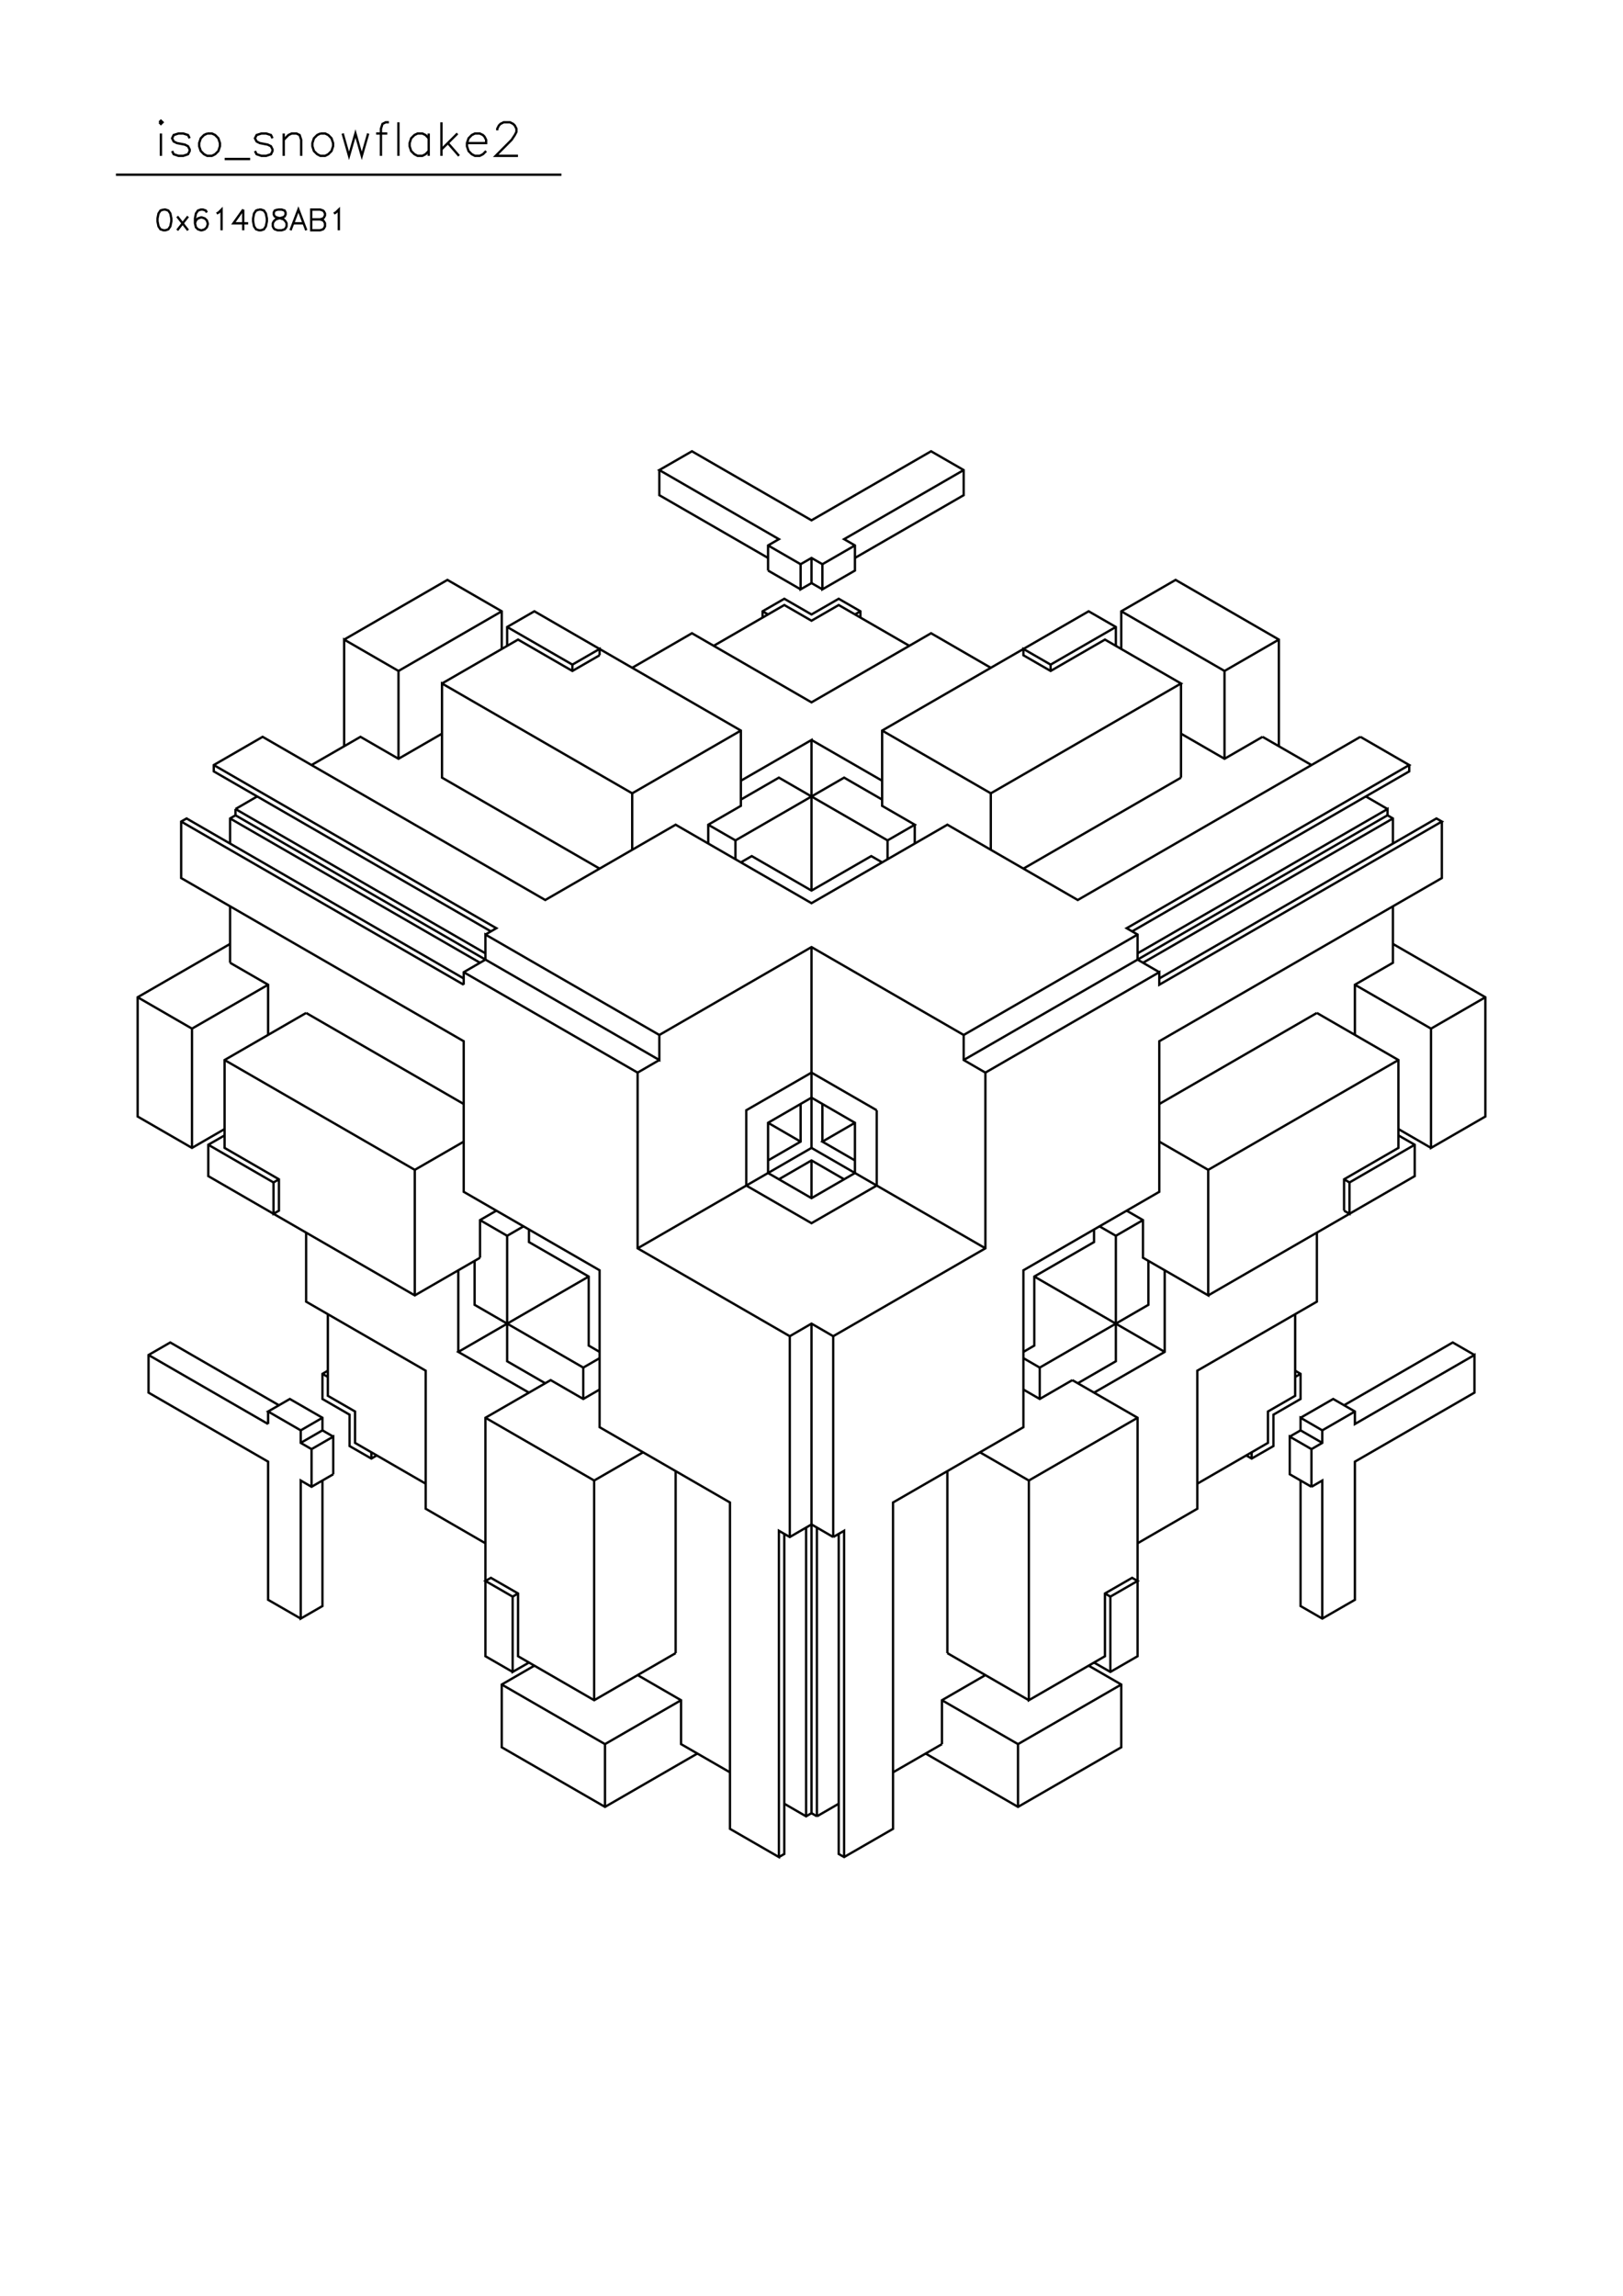<?xml version="1.0" standalone="no"?>
<svg width="21cm" height="29.7cm" version="1.1" xmlns="http://www.w3.org/2000/svg" viewBox="0.0 0.0 21 29.7">
<path d="M4.453 8.274L5.789 7.502L6.492 7.908L6.492 8.395" stroke-width="0.03" stroke="#000000" fill="none"/>
<path d="M6.562 8.355L6.562 8.111L6.914 7.908L9.586 9.451L9.586 10.425L9.164 10.669L9.164 10.912" stroke-width="0.03" stroke="#000000" fill="none"/>
<path d="M9.164 10.669L9.516 10.872L9.516 11.115" stroke-width="0.03" stroke="#000000" fill="none"/>
<path d="M9.586 11.156L9.727 11.075L10.5 11.521L11.273 11.075L11.414 11.156" stroke-width="0.03" stroke="#000000" fill="none"/>
<path d="M11.484 11.115L11.484 10.872L11.836 10.669L11.414 10.425L11.414 9.451L14.086 7.908L14.438 8.111L14.438 8.355" stroke-width="0.03" stroke="#000000" fill="none"/>
<path d="M14.508 8.395L14.508 7.908L15.211 7.502L16.547 8.274L16.547 9.654" stroke-width="0.03" stroke="#000000" fill="none"/>
<path d="M16.336 9.532L15.844 9.816L15.281 9.491" stroke-width="0.03" stroke="#000000" fill="none"/>
<path d="M15.281 10.06L13.242 11.237" stroke-width="0.03" stroke="#000000" fill="none"/>
<path d="M12.82 10.993L12.82 10.263L15.281 8.842L14.297 8.274L13.594 8.68L13.242 8.477L13.242 8.395L13.594 8.598L14.438 8.111" stroke-width="0.03" stroke="#000000" fill="none"/>
<path d="M14.508 7.908L15.844 8.68L16.547 8.274" stroke-width="0.03" stroke="#000000" fill="none"/>
<path d="M15.844 8.68L15.844 9.816" stroke-width="0.03" stroke="#000000" fill="none"/>
<path d="M16.336 9.532L16.969 9.897" stroke-width="0.03" stroke="#000000" fill="none"/>
<path d="M17.602 9.532L13.945 11.643L12.258 10.669L10.5 11.684L8.742 10.669L7.055 11.643L3.398 9.532L2.766 9.897L2.766 9.979L6.352 12.049" stroke-width="0.03" stroke="#000000" fill="none"/>
<path d="M6.281 12.09L6.422 12.008L2.766 9.897" stroke-width="0.03" stroke="#000000" fill="none"/>
<path d="M3.047 10.466L3.328 10.303" stroke-width="0.03" stroke="#000000" fill="none"/>
<path d="M3.047 10.466L3.047 10.547L8.531 13.713L8.531 13.389L10.5 12.252L12.469 13.389L12.469 13.713L12.75 13.876L15 12.577L15 12.739L18.656 10.628L18.586 10.588L15 12.658" stroke-width="0.03" stroke="#000000" fill="none"/>
<path d="M15 12.577L14.719 12.414L14.719 12.09L14.578 12.008L18.234 9.897L17.602 9.532" stroke-width="0.03" stroke="#000000" fill="none"/>
<path d="M18.234 9.897L18.234 9.979L14.648 12.049" stroke-width="0.03" stroke="#000000" fill="none"/>
<path d="M14.719 12.09L12.469 13.389" stroke-width="0.03" stroke="#000000" fill="none"/>
<path d="M12.469 13.713L17.953 10.547L18.023 10.588L18.023 10.912" stroke-width="0.03" stroke="#000000" fill="none"/>
<path d="M18.023 10.588L14.789 12.455" stroke-width="0.03" stroke="#000000" fill="none"/>
<path d="M14.719 12.333L17.953 10.466L17.953 10.547" stroke-width="0.03" stroke="#000000" fill="none"/>
<path d="M17.953 10.466L17.672 10.303" stroke-width="0.03" stroke="#000000" fill="none"/>
<path d="M18.656 10.628L18.656 11.359L15 13.47L15 15.418L13.242 16.433L13.242 18.463L11.555 19.437L11.555 23.659L10.922 24.024L10.852 23.984L10.852 19.843" stroke-width="0.03" stroke="#000000" fill="none"/>
<path d="M10.781 19.884L10.922 19.803L10.922 24.024" stroke-width="0.03" stroke="#000000" fill="none"/>
<path d="M10.57 23.497L10.852 23.334" stroke-width="0.03" stroke="#000000" fill="none"/>
<path d="M10.57 23.497L10.57 19.762" stroke-width="0.03" stroke="#000000" fill="none"/>
<path d="M10.5 19.721L10.219 19.884L10.078 19.803L10.078 24.024L9.445 23.659L9.445 19.437L7.758 18.463L7.758 16.433L6 15.418L6 13.47L2.344 11.359L2.344 10.628L2.414 10.588L6 12.658" stroke-width="0.03" stroke="#000000" fill="none"/>
<path d="M6 12.739L6 12.577L6.281 12.414L6.281 12.09L8.531 13.389" stroke-width="0.03" stroke="#000000" fill="none"/>
<path d="M8.531 13.713L8.25 13.876L8.25 16.149L10.219 17.286L10.5 17.123L10.781 17.286L12.75 16.149L12.75 13.876" stroke-width="0.03" stroke="#000000" fill="none"/>
<path d="M11.344 14.363L11.344 15.337L10.5 15.824L9.656 15.337L9.656 14.363L10.5 13.876L11.344 14.363" stroke-width="0.03" stroke="#000000" fill="none"/>
<path d="M11.062 14.525L10.641 14.769L11.062 15.012" stroke-width="0.03" stroke="#000000" fill="none"/>
<path d="M11.062 15.175L10.5 15.5L9.938 15.175L9.938 14.525L10.5 14.2L11.062 14.525L11.062 15.175" stroke-width="0.03" stroke="#000000" fill="none"/>
<path d="M10.922 15.256L10.5 15.012L10.078 15.256" stroke-width="0.03" stroke="#000000" fill="none"/>
<path d="M9.938 15.012L10.359 14.769L10.359 14.282" stroke-width="0.03" stroke="#000000" fill="none"/>
<path d="M10.641 14.282L10.641 14.769" stroke-width="0.03" stroke="#000000" fill="none"/>
<path d="M10.5 14.85L8.25 16.149" stroke-width="0.03" stroke="#000000" fill="none"/>
<path d="M7.617 16.514L5.93 17.489L6.844 18.016" stroke-width="0.03" stroke="#000000" fill="none"/>
<path d="M7.055 17.895L6.562 17.61L6.562 15.987L6.773 15.865" stroke-width="0.03" stroke="#000000" fill="none"/>
<path d="M6.844 15.905L6.844 16.068L7.617 16.514L7.617 17.407L7.758 17.489" stroke-width="0.03" stroke="#000000" fill="none"/>
<path d="M7.758 17.57L7.547 17.692L6.141 16.88L6.141 16.311" stroke-width="0.03" stroke="#000000" fill="none"/>
<path d="M6.211 16.271L5.367 16.758L2.695 15.215L2.695 14.809L2.906 14.688" stroke-width="0.03" stroke="#000000" fill="none"/>
<path d="M2.906 14.606L2.484 14.85L1.781 14.444L1.781 12.901L2.977 12.211" stroke-width="0.03" stroke="#000000" fill="none"/>
<path d="M2.977 12.455L2.977 11.724" stroke-width="0.03" stroke="#000000" fill="none"/>
<path d="M2.977 12.455L3.469 12.739L3.469 13.389" stroke-width="0.03" stroke="#000000" fill="none"/>
<path d="M3.961 13.104L2.906 13.713L2.906 14.85L3.609 15.256L3.609 15.662L3.539 15.702L3.539 15.297L3.609 15.256" stroke-width="0.03" stroke="#000000" fill="none"/>
<path d="M3.539 15.297L2.695 14.809" stroke-width="0.03" stroke="#000000" fill="none"/>
<path d="M2.484 14.85L2.484 13.307L3.469 12.739" stroke-width="0.03" stroke="#000000" fill="none"/>
<path d="M3.961 13.104L6 14.282" stroke-width="0.03" stroke="#000000" fill="none"/>
<path d="M6 14.769L5.367 15.134L2.906 13.713" stroke-width="0.03" stroke="#000000" fill="none"/>
<path d="M2.484 13.307L1.781 12.901" stroke-width="0.03" stroke="#000000" fill="none"/>
<path d="M2.977 10.912L2.977 10.588L3.047 10.547" stroke-width="0.03" stroke="#000000" fill="none"/>
<path d="M2.977 10.588L6.211 12.455" stroke-width="0.03" stroke="#000000" fill="none"/>
<path d="M6.281 12.333L3.047 10.466" stroke-width="0.03" stroke="#000000" fill="none"/>
<path d="M2.344 10.628L6 12.739" stroke-width="0.03" stroke="#000000" fill="none"/>
<path d="M6 12.577L8.25 13.876" stroke-width="0.03" stroke="#000000" fill="none"/>
<path d="M9.938 14.525L10.359 14.769" stroke-width="0.03" stroke="#000000" fill="none"/>
<path d="M10.5 14.85L10.5 12.252" stroke-width="0.03" stroke="#000000" fill="none"/>
<path d="M10.5 11.521L10.5 9.573L9.586 10.1" stroke-width="0.03" stroke="#000000" fill="none"/>
<path d="M9.586 10.344L10.078 10.06L11.484 10.872" stroke-width="0.03" stroke="#000000" fill="none"/>
<path d="M11.836 10.912L11.836 10.669" stroke-width="0.03" stroke="#000000" fill="none"/>
<path d="M11.414 10.344L10.922 10.06L9.516 10.872" stroke-width="0.03" stroke="#000000" fill="none"/>
<path d="M8.18 10.993L8.18 10.263L5.719 8.842L5.719 10.06L7.758 11.237" stroke-width="0.03" stroke="#000000" fill="none"/>
<path d="M8.18 10.263L9.586 9.451" stroke-width="0.03" stroke="#000000" fill="none"/>
<path d="M10.5 9.573L11.414 10.1" stroke-width="0.03" stroke="#000000" fill="none"/>
<path d="M11.414 9.451L12.82 10.263" stroke-width="0.03" stroke="#000000" fill="none"/>
<path d="M12.82 8.639L12.047 8.192L10.5 9.086L8.953 8.192L8.18 8.639" stroke-width="0.03" stroke="#000000" fill="none"/>
<path d="M7.758 8.477L7.406 8.68L6.703 8.274L5.719 8.842" stroke-width="0.03" stroke="#000000" fill="none"/>
<path d="M5.156 8.68L6.492 7.908" stroke-width="0.03" stroke="#000000" fill="none"/>
<path d="M6.562 8.111L7.406 8.598L7.758 8.395L7.758 8.477" stroke-width="0.03" stroke="#000000" fill="none"/>
<path d="M7.406 8.598L7.406 8.68" stroke-width="0.03" stroke="#000000" fill="none"/>
<path d="M9.234 8.355L10.148 7.827L10.5 8.03L10.852 7.827L11.766 8.355" stroke-width="0.03" stroke="#000000" fill="none"/>
<path d="M11.133 7.989L11.133 7.908L10.852 7.746L10.5 7.949L10.148 7.746L9.867 7.908L9.867 7.989" stroke-width="0.03" stroke="#000000" fill="none"/>
<path d="M9.938 7.949L9.867 7.908" stroke-width="0.03" stroke="#000000" fill="none"/>
<path d="M9.938 7.381L9.938 7.056L10.078 6.975L8.531 6.081L8.953 5.838L10.5 6.731L12.047 5.838L12.469 6.081L12.469 6.406L11.062 7.218" stroke-width="0.03" stroke="#000000" fill="none"/>
<path d="M11.062 7.056L10.641 7.299L10.641 7.624L11.062 7.381L11.062 7.056L10.922 6.975L12.469 6.081" stroke-width="0.03" stroke="#000000" fill="none"/>
<path d="M10.641 7.299L10.5 7.218L10.359 7.299L10.359 7.624L10.5 7.543L10.5 7.218" stroke-width="0.03" stroke="#000000" fill="none"/>
<path d="M10.359 7.299L9.938 7.056" stroke-width="0.03" stroke="#000000" fill="none"/>
<path d="M9.938 7.218L8.531 6.406L8.531 6.081" stroke-width="0.03" stroke="#000000" fill="none"/>
<path d="M9.938 7.381L10.359 7.624" stroke-width="0.03" stroke="#000000" fill="none"/>
<path d="M10.5 7.543L10.641 7.624" stroke-width="0.03" stroke="#000000" fill="none"/>
<path d="M11.062 7.949L11.133 7.908" stroke-width="0.03" stroke="#000000" fill="none"/>
<path d="M13.594 8.598L13.594 8.68" stroke-width="0.03" stroke="#000000" fill="none"/>
<path d="M15.281 8.842L15.281 10.06" stroke-width="0.03" stroke="#000000" fill="none"/>
<path d="M18.023 11.724L18.023 12.455L17.531 12.739L17.531 13.389" stroke-width="0.03" stroke="#000000" fill="none"/>
<path d="M17.039 13.104L15 14.282" stroke-width="0.03" stroke="#000000" fill="none"/>
<path d="M15 14.769L15.633 15.134L15.633 16.758L14.789 16.271L14.789 15.784L14.578 15.662" stroke-width="0.03" stroke="#000000" fill="none"/>
<path d="M14.789 15.784L14.438 15.987L14.438 17.61L13.945 17.895" stroke-width="0.03" stroke="#000000" fill="none"/>
<path d="M13.875 17.854L13.453 18.098L13.242 17.976" stroke-width="0.03" stroke="#000000" fill="none"/>
<path d="M13.453 18.098L13.453 17.692L14.859 16.88L14.859 16.311" stroke-width="0.03" stroke="#000000" fill="none"/>
<path d="M15.07 16.433L15.07 17.489L14.156 18.016" stroke-width="0.03" stroke="#000000" fill="none"/>
<path d="M13.875 17.854L14.719 18.341L14.719 21.426L14.367 21.629L14.156 21.508" stroke-width="0.03" stroke="#000000" fill="none"/>
<path d="M14.086 21.548L14.508 21.792L14.508 22.604L13.172 23.375L11.977 22.685" stroke-width="0.03" stroke="#000000" fill="none"/>
<path d="M12.188 22.563L11.555 22.928" stroke-width="0.03" stroke="#000000" fill="none"/>
<path d="M12.188 22.563L12.188 21.995L12.75 21.67" stroke-width="0.03" stroke="#000000" fill="none"/>
<path d="M12.258 21.386L12.258 19.031" stroke-width="0.03" stroke="#000000" fill="none"/>
<path d="M12.68 18.788L13.312 19.153L13.312 21.995L14.297 21.426L14.297 20.614L14.648 20.412L14.719 20.452L14.367 20.655L14.367 21.629" stroke-width="0.03" stroke="#000000" fill="none"/>
<path d="M14.508 21.792L13.172 22.563L13.172 23.375" stroke-width="0.03" stroke="#000000" fill="none"/>
<path d="M13.172 22.563L12.188 21.995" stroke-width="0.03" stroke="#000000" fill="none"/>
<path d="M12.258 21.386L13.312 21.995" stroke-width="0.03" stroke="#000000" fill="none"/>
<path d="M14.297 20.614L14.367 20.655" stroke-width="0.03" stroke="#000000" fill="none"/>
<path d="M14.719 19.965L15.492 19.518L15.492 17.732L17.039 16.839L17.039 15.946" stroke-width="0.03" stroke="#000000" fill="none"/>
<path d="M17.391 15.662L17.391 15.256L18.094 14.85L18.094 13.713L17.039 13.104" stroke-width="0.03" stroke="#000000" fill="none"/>
<path d="M17.531 12.739L18.516 13.307L18.516 14.85L19.219 14.444L19.219 12.901L18.023 12.211" stroke-width="0.03" stroke="#000000" fill="none"/>
<path d="M18.516 13.307L19.219 12.901" stroke-width="0.03" stroke="#000000" fill="none"/>
<path d="M18.094 13.713L15.633 15.134" stroke-width="0.03" stroke="#000000" fill="none"/>
<path d="M14.438 15.987L14.227 15.865" stroke-width="0.03" stroke="#000000" fill="none"/>
<path d="M14.156 15.905L14.156 16.068L13.383 16.514L13.383 17.407L13.242 17.489" stroke-width="0.03" stroke="#000000" fill="none"/>
<path d="M13.242 17.57L13.453 17.692" stroke-width="0.03" stroke="#000000" fill="none"/>
<path d="M13.383 16.514L15.07 17.489" stroke-width="0.03" stroke="#000000" fill="none"/>
<path d="M15.633 16.758L18.305 15.215L18.305 14.809L18.094 14.688" stroke-width="0.03" stroke="#000000" fill="none"/>
<path d="M18.094 14.606L18.516 14.85" stroke-width="0.03" stroke="#000000" fill="none"/>
<path d="M18.305 14.809L17.461 15.297L17.461 15.702L17.391 15.662" stroke-width="0.03" stroke="#000000" fill="none"/>
<path d="M17.461 15.297L17.391 15.256" stroke-width="0.03" stroke="#000000" fill="none"/>
<path d="M16.758 17.002L16.758 18.057L16.406 18.26L16.406 18.666L15.492 19.194" stroke-width="0.03" stroke="#000000" fill="none"/>
<path d="M16.125 18.828L16.195 18.869L16.477 18.707L16.477 18.301L16.828 18.098L16.828 17.773L16.758 17.732" stroke-width="0.03" stroke="#000000" fill="none"/>
<path d="M16.828 17.773L16.758 17.813" stroke-width="0.03" stroke="#000000" fill="none"/>
<path d="M16.828 18.341L17.25 18.098L17.531 18.26L17.531 18.422L19.078 17.529L19.078 18.016L17.531 18.909L17.531 20.696L17.109 20.939L16.828 20.777L16.828 19.153" stroke-width="0.03" stroke="#000000" fill="none"/>
<path d="M16.969 19.234L17.109 19.153L17.109 20.939" stroke-width="0.03" stroke="#000000" fill="none"/>
<path d="M16.969 19.234L16.969 18.747L16.688 18.585L16.688 19.072L16.969 19.234" stroke-width="0.03" stroke="#000000" fill="none"/>
<path d="M16.969 18.747L17.109 18.666L17.109 18.504L17.531 18.26" stroke-width="0.03" stroke="#000000" fill="none"/>
<path d="M17.391 18.179L18.797 17.367L19.078 17.529" stroke-width="0.03" stroke="#000000" fill="none"/>
<path d="M17.109 18.504L16.828 18.341L16.828 18.504L17.109 18.666" stroke-width="0.03" stroke="#000000" fill="none"/>
<path d="M16.828 18.504L16.688 18.585" stroke-width="0.03" stroke="#000000" fill="none"/>
<path d="M16.195 18.788L16.195 18.869" stroke-width="0.03" stroke="#000000" fill="none"/>
<path d="M14.719 18.341L13.312 19.153" stroke-width="0.03" stroke="#000000" fill="none"/>
<path d="M10.781 19.884L10.781 17.286" stroke-width="0.03" stroke="#000000" fill="none"/>
<path d="M10.5 17.123L10.5 23.456L10.43 23.497L10.148 23.334" stroke-width="0.03" stroke="#000000" fill="none"/>
<path d="M10.43 23.497L10.43 19.762" stroke-width="0.03" stroke="#000000" fill="none"/>
<path d="M10.5 19.721L10.781 19.884" stroke-width="0.03" stroke="#000000" fill="none"/>
<path d="M10.219 19.884L10.219 17.286" stroke-width="0.03" stroke="#000000" fill="none"/>
<path d="M10.5 15.5L10.5 15.012" stroke-width="0.03" stroke="#000000" fill="none"/>
<path d="M10.5 14.85L12.75 16.149" stroke-width="0.03" stroke="#000000" fill="none"/>
<path d="M10.148 19.843L10.148 23.984L10.078 24.024" stroke-width="0.03" stroke="#000000" fill="none"/>
<path d="M10.5 23.456L10.57 23.497" stroke-width="0.03" stroke="#000000" fill="none"/>
<path d="M9.445 22.928L8.812 22.563L8.812 21.995L8.25 21.67" stroke-width="0.03" stroke="#000000" fill="none"/>
<path d="M8.742 21.386L7.688 21.995L6.703 21.426L6.703 20.614L6.352 20.412L6.281 20.452L6.633 20.655L6.633 21.629L6.844 21.508" stroke-width="0.03" stroke="#000000" fill="none"/>
<path d="M6.914 21.548L6.492 21.792L6.492 22.604L7.828 23.375L9.023 22.685" stroke-width="0.03" stroke="#000000" fill="none"/>
<path d="M8.812 21.995L7.828 22.563L7.828 23.375" stroke-width="0.03" stroke="#000000" fill="none"/>
<path d="M7.828 22.563L6.492 21.792" stroke-width="0.03" stroke="#000000" fill="none"/>
<path d="M6.633 21.629L6.281 21.426L6.281 18.341L7.125 17.854L7.547 18.098L7.758 17.976" stroke-width="0.03" stroke="#000000" fill="none"/>
<path d="M7.547 18.098L7.547 17.692" stroke-width="0.03" stroke="#000000" fill="none"/>
<path d="M8.32 18.788L7.688 19.153L7.688 21.995" stroke-width="0.03" stroke="#000000" fill="none"/>
<path d="M8.742 21.386L8.742 19.031" stroke-width="0.03" stroke="#000000" fill="none"/>
<path d="M7.688 19.153L6.281 18.341" stroke-width="0.03" stroke="#000000" fill="none"/>
<path d="M5.93 17.489L5.93 16.433" stroke-width="0.03" stroke="#000000" fill="none"/>
<path d="M6.211 16.271L6.211 15.784L6.422 15.662" stroke-width="0.03" stroke="#000000" fill="none"/>
<path d="M6.211 15.784L6.562 15.987" stroke-width="0.03" stroke="#000000" fill="none"/>
<path d="M5.367 16.758L5.367 15.134" stroke-width="0.03" stroke="#000000" fill="none"/>
<path d="M3.961 15.946L3.961 16.839L5.508 17.732L5.508 19.518L6.281 19.965" stroke-width="0.03" stroke="#000000" fill="none"/>
<path d="M6.703 20.614L6.633 20.655" stroke-width="0.03" stroke="#000000" fill="none"/>
<path d="M5.508 19.194L4.594 18.666L4.594 18.26L4.242 18.057L4.242 17.002" stroke-width="0.03" stroke="#000000" fill="none"/>
<path d="M4.242 17.732L4.172 17.773L4.172 18.098L4.523 18.301L4.523 18.707L4.805 18.869L4.875 18.828" stroke-width="0.03" stroke="#000000" fill="none"/>
<path d="M4.805 18.788L4.805 18.869" stroke-width="0.03" stroke="#000000" fill="none"/>
<path d="M4.312 19.072L4.031 19.234L3.891 19.153L3.891 20.939L4.172 20.777L4.172 19.153" stroke-width="0.03" stroke="#000000" fill="none"/>
<path d="M4.031 19.234L4.031 18.747L4.312 18.585L4.312 19.072" stroke-width="0.03" stroke="#000000" fill="none"/>
<path d="M4.031 18.747L3.891 18.666L3.891 18.504L3.469 18.26L3.75 18.098L4.172 18.341L4.172 18.504L3.891 18.666" stroke-width="0.03" stroke="#000000" fill="none"/>
<path d="M3.891 18.504L4.172 18.341" stroke-width="0.03" stroke="#000000" fill="none"/>
<path d="M4.172 18.504L4.312 18.585" stroke-width="0.03" stroke="#000000" fill="none"/>
<path d="M4.242 17.813L4.172 17.773" stroke-width="0.03" stroke="#000000" fill="none"/>
<path d="M3.609 18.179L2.203 17.367L1.922 17.529L1.922 18.016L3.469 18.909L3.469 20.696L3.891 20.939" stroke-width="0.03" stroke="#000000" fill="none"/>
<path d="M3.469 18.422L3.469 18.26" stroke-width="0.03" stroke="#000000" fill="none"/>
<path d="M3.469 18.422L1.922 17.529" stroke-width="0.03" stroke="#000000" fill="none"/>
<path d="M4.031 9.897L4.664 9.532L5.156 9.816L5.719 9.491" stroke-width="0.03" stroke="#000000" fill="none"/>
<path d="M5.156 9.816L5.156 8.68L4.453 8.274L4.453 9.654" stroke-width="0.03" stroke="#000000" fill="none"/>
<path d="M4.384 2.979L4.384 2.711L4.345 2.749L4.32 2.762" stroke-width="0.03" stroke="#000000" fill="none"/>
<path d="M4.141 2.838L4.18 2.826L4.192 2.813L4.205 2.787L4.205 2.762L4.192 2.736L4.18 2.724L4.141 2.711L4.027 2.711L4.027 2.979L4.141 2.979L4.18 2.966L4.192 2.953L4.205 2.928L4.205 2.889L4.192 2.864L4.18 2.851L4.141 2.838L4.027 2.838" stroke-width="0.03" stroke="#000000" fill="none"/>
<path d="M3.925 2.889L3.797 2.889" stroke-width="0.03" stroke="#000000" fill="none"/>
<path d="M3.759 2.979L3.861 2.711L3.963 2.979" stroke-width="0.03" stroke="#000000" fill="none"/>
<path d="M3.593 2.711L3.555 2.724L3.542 2.749L3.542 2.775L3.555 2.8L3.581 2.813L3.632 2.826L3.67 2.838L3.695 2.864L3.708 2.889L3.708 2.928L3.695 2.953L3.683 2.966L3.644 2.979L3.593 2.979L3.555 2.966L3.542 2.953L3.53 2.928L3.53 2.889L3.542 2.864L3.568 2.838L3.606 2.826L3.657 2.813L3.683 2.8L3.695 2.775L3.695 2.749L3.683 2.724L3.644 2.711L3.593 2.711" stroke-width="0.03" stroke="#000000" fill="none"/>
<path d="M3.351 2.711L3.313 2.724L3.287 2.762L3.275 2.826L3.275 2.864L3.287 2.928L3.313 2.966L3.351 2.979L3.377 2.979L3.415 2.966L3.44 2.928L3.453 2.864L3.453 2.826L3.44 2.762L3.415 2.724L3.377 2.711L3.351 2.711" stroke-width="0.03" stroke="#000000" fill="none"/>
<path d="M3.147 2.711L3.02 2.889L3.211 2.889" stroke-width="0.03" stroke="#000000" fill="none"/>
<path d="M3.147 2.979L3.147 2.711" stroke-width="0.03" stroke="#000000" fill="none"/>
<path d="M2.803 2.762L2.829 2.749L2.867 2.711L2.867 2.979" stroke-width="0.03" stroke="#000000" fill="none"/>
<path d="M2.676 2.749L2.663 2.724L2.625 2.711L2.599 2.711L2.561 2.724L2.535 2.762L2.523 2.826L2.523 2.889L2.535 2.94L2.561 2.966L2.599 2.979L2.612 2.979L2.65 2.966L2.676 2.94L2.688 2.902L2.688 2.889L2.676 2.851L2.65 2.826L2.612 2.813L2.599 2.813L2.561 2.826L2.535 2.851L2.523 2.889" stroke-width="0.03" stroke="#000000" fill="none"/>
<path d="M2.433 2.8L2.293 2.979" stroke-width="0.03" stroke="#000000" fill="none"/>
<path d="M2.433 2.979L2.293 2.8" stroke-width="0.03" stroke="#000000" fill="none"/>
<path d="M2.115 2.711L2.076 2.724L2.051 2.762L2.038 2.826L2.038 2.864L2.051 2.928L2.076 2.966L2.115 2.979L2.14 2.979L2.178 2.966L2.204 2.928L2.217 2.864L2.217 2.826L2.204 2.762L2.178 2.724L2.14 2.711L2.115 2.711" stroke-width="0.03" stroke="#000000" fill="none"/>
<path d="M2.082 2.016L2.082 1.727" stroke-width="0.03" stroke="#000000" fill="none"/>
<path d="M2.062 1.582L2.082 1.603L2.103 1.582L2.082 1.562L2.062 1.582" stroke-width="0.03" stroke="#000000" fill="none"/>
<path d="M2.227 1.954L2.247 1.995L2.309 2.016L2.371 2.016L2.433 1.995L2.454 1.954L2.454 1.933L2.433 1.892L2.392 1.871L2.289 1.851L2.247 1.83L2.227 1.789L2.247 1.747L2.309 1.727L2.371 1.727L2.433 1.747L2.454 1.789" stroke-width="0.03" stroke="#000000" fill="none"/>
<path d="M2.681 1.727L2.639 1.747L2.598 1.789L2.577 1.851L2.577 1.892L2.598 1.954L2.639 1.995L2.681 2.016L2.742 2.016L2.784 1.995L2.825 1.954L2.846 1.892L2.846 1.851L2.825 1.789L2.784 1.747L2.742 1.727L2.681 1.727" stroke-width="0.03" stroke="#000000" fill="none"/>
<path d="M2.907 2.057L3.237 2.057" stroke-width="0.03" stroke="#000000" fill="none"/>
<path d="M3.299 1.954L3.32 1.995L3.382 2.016L3.444 2.016L3.506 1.995L3.526 1.954L3.526 1.933L3.506 1.892L3.464 1.871L3.361 1.851L3.32 1.83L3.299 1.789L3.32 1.747L3.382 1.727L3.444 1.727L3.506 1.747L3.526 1.789" stroke-width="0.03" stroke="#000000" fill="none"/>
<path d="M3.671 1.809L3.732 1.747L3.774 1.727L3.836 1.727L3.877 1.747L3.897 1.809L3.897 2.016" stroke-width="0.03" stroke="#000000" fill="none"/>
<path d="M3.671 2.016L3.671 1.727" stroke-width="0.03" stroke="#000000" fill="none"/>
<path d="M4.145 1.727L4.104 1.747L4.062 1.789L4.042 1.851L4.042 1.892L4.062 1.954L4.104 1.995L4.145 2.016L4.207 2.016L4.248 1.995L4.289 1.954L4.31 1.892L4.31 1.851L4.289 1.789L4.248 1.747L4.207 1.727L4.145 1.727" stroke-width="0.03" stroke="#000000" fill="none"/>
<path d="M4.434 1.727L4.516 2.016L4.599 1.727L4.681 2.016L4.764 1.727" stroke-width="0.03" stroke="#000000" fill="none"/>
<path d="M4.867 1.727L5.011 1.727" stroke-width="0.03" stroke="#000000" fill="none"/>
<path d="M5.032 1.582L4.99 1.582L4.949 1.603L4.929 1.665L4.929 2.016" stroke-width="0.03" stroke="#000000" fill="none"/>
<path d="M5.155 2.016L5.155 1.582" stroke-width="0.03" stroke="#000000" fill="none"/>
<path d="M5.547 1.727L5.547 2.016" stroke-width="0.03" stroke="#000000" fill="none"/>
<path d="M5.547 1.954L5.506 1.995L5.465 2.016L5.403 2.016L5.362 1.995L5.32 1.954L5.3 1.892L5.3 1.851L5.32 1.789L5.362 1.747L5.403 1.727L5.465 1.727L5.506 1.747L5.547 1.789" stroke-width="0.03" stroke="#000000" fill="none"/>
<path d="M5.712 1.933L5.919 1.727" stroke-width="0.03" stroke="#000000" fill="none"/>
<path d="M5.795 1.851L5.939 2.016" stroke-width="0.03" stroke="#000000" fill="none"/>
<path d="M6.042 1.851L6.29 1.851L6.29 1.809L6.269 1.768L6.249 1.747L6.207 1.727L6.145 1.727L6.104 1.747L6.063 1.789L6.042 1.851L6.042 1.892L6.063 1.954L6.104 1.995L6.145 2.016L6.207 2.016L6.249 1.995L6.29 1.954" stroke-width="0.03" stroke="#000000" fill="none"/>
<path d="M6.434 1.686L6.434 1.665L6.455 1.624L6.475 1.603L6.517 1.582L6.599 1.582L6.64 1.603L6.661 1.624L6.682 1.665L6.682 1.706L6.661 1.747L6.62 1.809L6.414 2.016L6.702 2.016" stroke-width="0.03" stroke="#000000" fill="none"/>
<path d="M7.264 2.26L1.5 2.26" stroke-width="0.03" stroke="#000000" fill="none"/>
<path d="M5.712 2.016L5.712 1.582" stroke-width="0.03" stroke="#000000" fill="none"/>
</svg>
